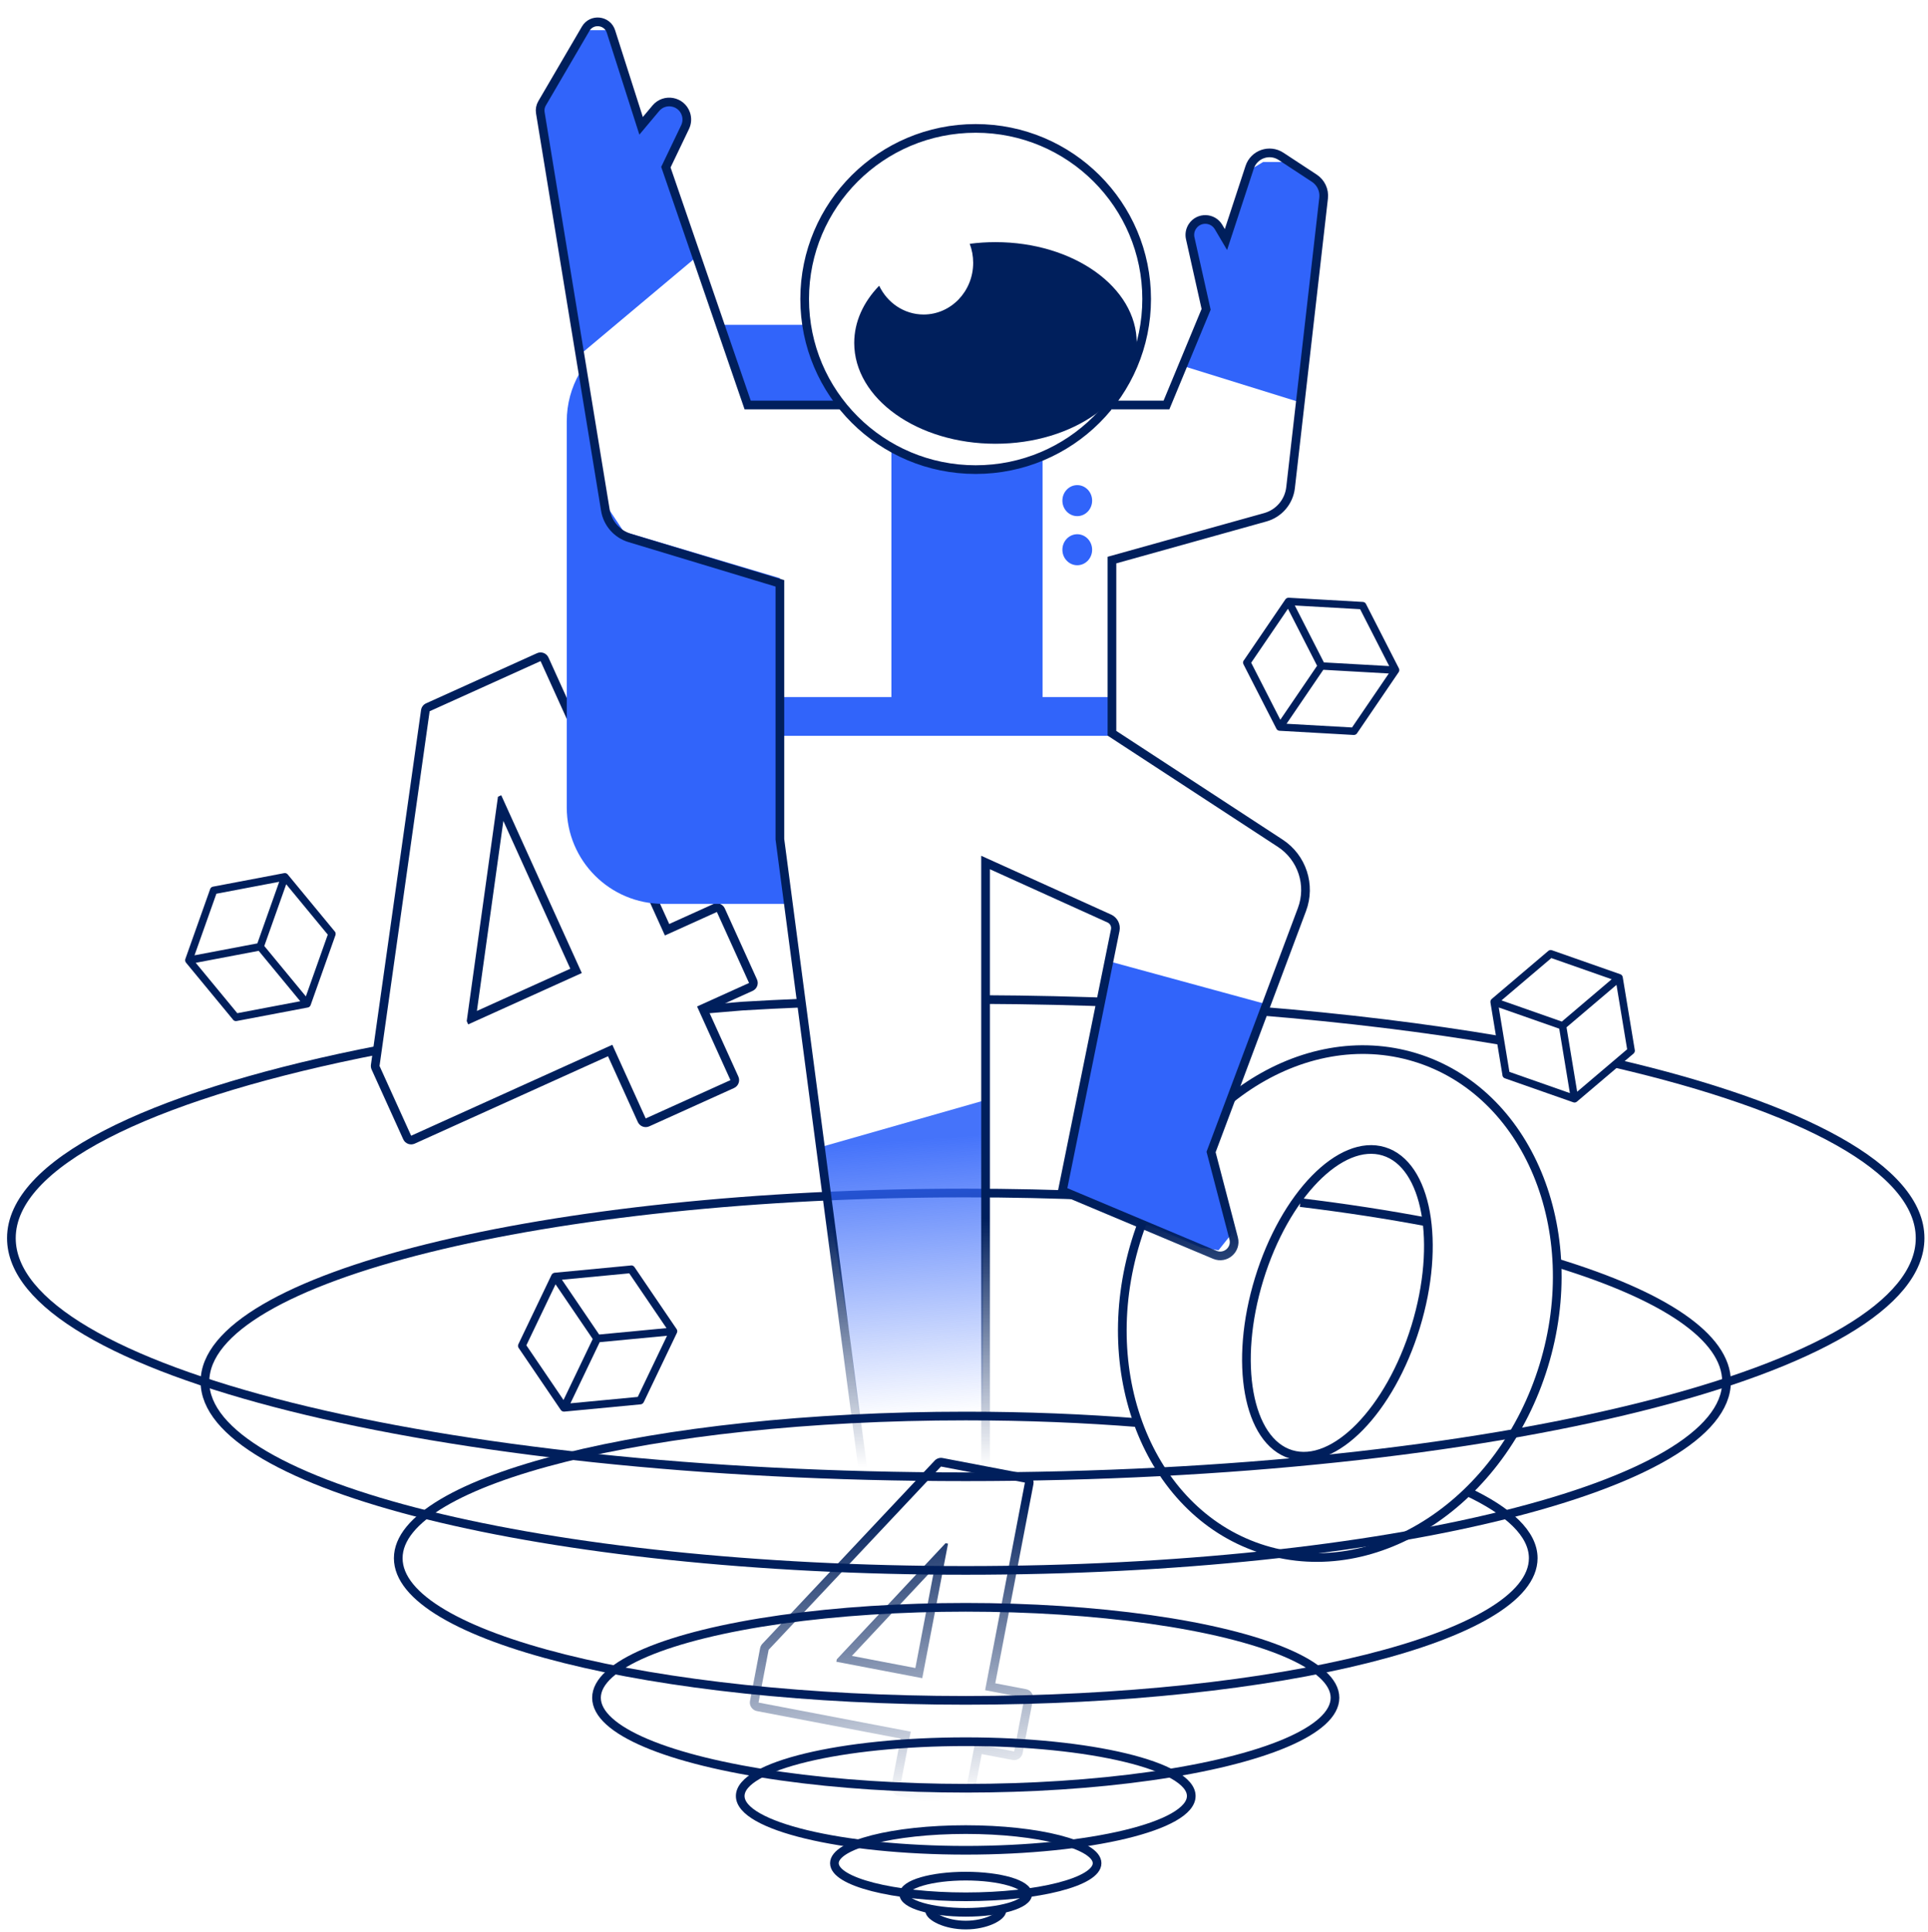 <svg width="553" height="554" viewBox="0 0 553 554" fill="none" xmlns="http://www.w3.org/2000/svg">
<path d="M281.926 286.677C336.895 286.92 387.912 291.214 430.404 298.415M463.273 304.956C517.074 317.453 550.735 335.297 550.735 355.106C550.735 392.904 428.18 423.545 277 423.545C125.82 423.545 3.265 392.904 3.265 355.106C3.265 333.81 42.169 314.785 103.178 302.233C105.087 301.84 107.017 301.454 108.969 301.074M229.995 287.695C224.067 287.944 218.838 288.197 212.964 288.55L202.345 289.442" stroke="#001F5C" stroke-width="2.489"/>
<path d="M314.672 342.965C302.434 342.436 289.847 342.161 277 342.161C156.483 342.161 58.785 366.391 58.785 396.28C58.785 426.169 156.483 450.399 277 450.399C397.516 450.399 495.214 426.169 495.214 396.28C495.214 383.414 477.112 371.597 446.88 362.31" stroke="#001F5C" stroke-width="2.489"/>
<path d="M372.958 344.899C386.073 346.494 398.447 348.406 409.919 350.594" stroke="#001F5C" stroke-width="2.489"/>
<path d="M420.581 427.672C432.827 433.399 439.772 439.944 439.772 446.896C439.772 469.415 366.897 487.671 277 487.671C187.103 487.671 114.227 469.415 114.227 446.896C114.227 424.377 187.103 406.122 277 406.122C294.353 406.122 311.072 406.802 326.756 408.062" stroke="#001F5C" stroke-width="2.489"/>
<ellipse cx="277" cy="486.929" rx="105.909" ry="25.947" stroke="#001F5C" stroke-width="2.489"/>
<ellipse cx="277" cy="515.101" rx="64.683" ry="15.569" stroke="#001F5C" stroke-width="2.489"/>
<ellipse cx="277" cy="534.376" rx="37.672" ry="9.638" stroke="#001F5C" stroke-width="2.489"/>
<ellipse cx="277" cy="543.272" rx="17.77" ry="5.189" stroke="#001F5C" stroke-width="2.489"/>
<path d="M287.369 547.975C287.369 549.613 282.889 552.118 277 552.118C271.112 552.118 266.631 549.613 266.631 547.975" stroke="#001F5C" stroke-width="2.489"/>
<path d="M444.57 272.492C444.756 272.454 444.947 272.468 445.124 272.531L464.756 279.417L464.756 279.417C465.115 279.543 465.376 279.858 465.439 280.241L465.441 280.241L468.874 301.009C469.005 301.435 468.864 301.903 468.52 302.188L452.302 315.954L452.302 315.954C452.013 316.201 451.62 316.276 451.27 316.152L431.639 309.267L431.639 309.267C431.202 309.124 430.911 308.706 430.921 308.234L427.498 287.524C427.434 287.141 427.578 286.748 427.874 286.496L444.091 272.729L444.092 272.73C444.23 272.61 444.395 272.529 444.57 272.492L444.57 272.492ZM444.964 274.781L430.665 286.916L447.974 292.992L462.271 280.85L444.964 274.781ZM463.652 282.467L449.318 294.635L452.372 313.111L466.706 300.941L463.652 282.467ZM429.886 288.948L432.94 307.422L450.283 313.508L447.228 295.028L429.886 288.948Z" fill="#001F5C"/>
<path d="M60.574 254.544C60.716 254.419 60.888 254.335 61.073 254.301L81.513 250.417L81.513 250.417C81.887 250.346 82.271 250.488 82.519 250.788L82.52 250.787L95.925 267.03C96.251 267.333 96.365 267.809 96.21 268.227L89.099 288.263L89.099 288.263C88.973 288.622 88.671 288.883 88.306 288.952L67.866 292.834L67.866 292.835C67.416 292.93 66.955 292.714 66.726 292.301L53.359 276.103C53.112 275.804 53.039 275.391 53.169 275.025L60.279 254.99L60.28 254.99C60.339 254.817 60.441 254.664 60.574 254.545L60.574 254.544ZM62.064 256.327L55.794 273.99L73.818 270.57L80.084 252.902L62.064 256.327ZM82.091 253.609L75.806 271.318L87.731 285.769L94.015 268.058L82.091 253.609ZM56.141 276.138L68.065 290.587L86.123 287.159L74.196 272.706L56.141 276.138Z" fill="#001F5C"/>
<path d="M391.415 172.792C391.576 172.893 391.705 173.035 391.789 173.202L401.25 191.712L401.249 191.711C401.422 192.05 401.394 192.458 401.175 192.779L401.176 192.78L389.321 210.184C389.121 210.581 388.696 210.823 388.25 210.793L367 209.589L367 209.589C366.62 209.569 366.284 209.353 366.116 209.022L356.656 190.513L356.656 190.513C356.439 190.109 356.517 189.606 356.85 189.271L368.672 171.917C368.891 171.596 369.267 171.41 369.655 171.432L390.905 172.635L390.905 172.635C391.087 172.644 391.262 172.698 391.415 172.793L391.415 172.792ZM390.119 174.721L371.385 173.659L379.723 189.981L398.461 191.038L390.119 174.721ZM398.344 193.16L379.562 192.096L369.014 207.579L387.797 208.64L398.344 193.16ZM369.419 174.593L358.872 190.074L367.228 206.427L377.777 190.942L369.419 174.593Z" fill="#001F5C"/>
<path d="M148.578 386.055C148.589 386.251 148.654 386.438 148.764 386.598L160.853 404.389L160.853 404.388C161.074 404.714 161.459 404.891 161.86 404.853L161.86 404.855L183.567 402.791C184.028 402.808 184.46 402.544 184.654 402.125L194.15 382.281L194.15 382.282C194.321 381.927 194.292 381.515 194.076 381.198L181.986 363.409L181.986 363.408C181.728 363.01 181.232 362.83 180.762 362.964L159.116 365.023C158.715 365.061 158.36 365.309 158.186 365.672L148.689 385.514L148.689 385.514C148.607 385.684 148.569 385.87 148.578 386.055L148.578 386.055ZM150.974 385.842L159.345 368.348L170.009 384.032L161.631 401.527L150.974 385.842ZM163.616 402.478L172.01 384.94L191.322 383.104L182.925 400.642L163.616 402.478ZM161.174 367.033L180.483 365.197L191.166 380.912L171.851 382.748L161.174 367.033Z" fill="#001F5C"/>
<ellipse rx="61.113" ry="73.85" transform="matrix(0.957 0.292 -0.293 0.956 384.283 373.869)" stroke="#001F5C" stroke-width="2.489"/>
<ellipse rx="23.45" ry="45.446" transform="matrix(0.957 0.292 -0.293 0.956 383.603 373.662)" stroke="#001F5C" stroke-width="2.489"/>
<path fill-rule="evenodd" clip-rule="evenodd" d="M118.953 327.998C117.701 328.564 116.226 328.009 115.658 326.757L106.591 306.747C106.396 306.316 106.327 305.84 106.393 305.372L120.768 203.641C120.888 202.798 121.43 202.075 122.206 201.724L154.025 187.341C155.277 186.775 156.752 187.331 157.319 188.583L191.951 265.007L204.595 259.292C205.847 258.726 207.322 259.282 207.889 260.534L217.117 280.896C217.684 282.148 217.128 283.621 215.876 284.187L203.232 289.903L211.778 308.761C212.345 310.013 211.79 311.487 210.538 312.053L186.233 323.039C184.981 323.605 183.506 323.049 182.939 321.797L174.393 302.938L118.953 327.998ZM175.634 299.647L185.206 320.772L209.51 309.786L199.938 288.661L214.849 281.921L205.622 261.559L190.711 268.299L155.052 189.608L123.233 203.99L108.858 305.722L117.926 325.732L175.634 299.647ZM143.768 228.079L142.829 228.503L133.869 292.861L134.294 293.8L166.876 279.072L143.768 228.079ZM144.376 235.448L136.789 289.941L163.581 277.831L144.376 235.448Z" fill="#001F5C"/>
<path fill-rule="evenodd" clip-rule="evenodd" d="M217.101 490.749C215.751 490.491 214.866 489.187 215.125 487.838L218.026 472.697C218.115 472.233 218.334 471.804 218.658 471.46L268.087 418.908C268.67 418.288 269.531 418.009 270.368 418.168L294.435 422.769C295.785 423.027 296.67 424.331 296.411 425.681L285.469 482.779L294.304 484.468C295.654 484.726 296.538 486.03 296.28 487.379L293.327 502.787C293.068 504.137 291.764 505.022 290.414 504.764L281.579 503.075L278.985 516.615C278.726 517.965 277.422 518.85 276.072 518.592L257.688 515.078C256.338 514.82 255.453 513.516 255.712 512.167L258.307 498.626L217.101 490.749ZM261.22 496.649L258.156 512.634L276.54 516.148L279.604 500.163L290.883 502.32L293.835 486.912L282.556 484.756L293.967 425.213L269.899 420.612L220.471 473.164L217.569 488.305L261.22 496.649ZM271.922 442.725L271.212 442.589L240.019 475.888L239.882 476.598L264.528 481.31L271.922 442.725ZM268.075 449.576L244.338 474.917L262.552 478.398L268.075 449.576Z" fill="url(#paint0_linear_2936_4992)"/>
<path fill-rule="evenodd" clip-rule="evenodd" d="M226.33 259.233L223.69 239.958V165.822L178.909 152.478L172.512 142.84L166.223 107.059C163.893 111.111 162.561 115.81 162.561 120.819V231.583C162.561 246.854 174.94 259.233 190.211 259.233H226.33ZM241.928 115.41C238.122 110.464 235.079 104.942 232.927 99.026L230.798 93.169H206.631L213.739 115.41H241.928Z" fill="#3164FA"/>
<path d="M372.957 115.41L339.549 105.031L346.657 88.721L343.103 79.825L342.393 67.963V64.257L346.657 62.774L351.633 67.963L357.319 49.429L362.295 46.464H367.981L377.932 52.395L380.065 58.326L372.957 115.41Z" fill="#3164FA"/>
<path d="M318.936 211.045H223.689V199.924H255.675V128.013C259.94 129.99 270.602 134.685 279.132 134.685C287.661 134.685 295.954 132.214 299.034 130.237V199.924H318.936V211.045Z" fill="#3164FA"/>
<ellipse cx="308.986" cy="143.582" rx="4.265" ry="4.448" fill="#3164FA"/>
<ellipse cx="308.986" cy="157.667" rx="4.265" ry="4.448" fill="#3164FA"/>
<path d="M199.523 73.894L166.826 101.324L155.453 35.344L154.743 30.154L160.429 20.517L168.248 8.655H173.934L180.331 26.448L184.596 34.602L190.993 30.154H193.126L196.68 31.637L197.39 34.602L190.993 47.206L199.523 73.894Z" fill="#3164FA"/>
<path opacity="0.9" d="M281.975 315.7L235.062 329.087L243.465 381.417L247.857 417.927H281.975V366.205V315.7Z" fill="url(#paint1_linear_2936_4992)"/>
<path d="M363.717 288.146L317.516 275.543L304.721 340.782L344.526 357.833L349.501 358.575L353.055 354.126L347.369 328.92L363.717 288.146Z" fill="#3164FA"/>
<path d="M241.46 116.151H214.45L190.993 47.947C193.179 43.387 194.525 40.58 196.5 36.459C197.071 35.269 197.151 33.903 196.723 32.654V32.654C195.455 28.949 190.626 28.05 188.109 31.05L183.885 36.085L175.245 9.051C174.191 5.753 169.729 5.261 167.982 8.25L155.47 29.652C155 30.456 154.825 31.398 154.975 32.317L173.638 146.325C174.254 150.091 176.96 153.178 180.613 154.282L223.69 167.305V240.699L254.254 472.743L292.358 494.573C295.865 496.583 299.799 492.715 297.85 489.174L282.686 461.623V247.371L318.18 263.436C319.455 264.013 320.161 265.395 319.883 266.766L304.721 341.523L348.43 359.885C351.486 361.169 354.687 358.392 353.849 355.186L347.369 330.403L373.436 260.854C376.064 253.84 373.476 245.941 367.205 241.844L318.937 210.304V160.633L362.92 148.357C366.839 147.263 369.705 143.902 370.167 139.859L379.647 56.805C379.903 54.555 378.872 52.352 376.979 51.109L367.426 44.836C364.123 42.667 359.662 44.227 358.431 47.981L351.633 68.705L349.518 65.12C347.863 62.314 343.846 62.197 342.031 64.902V64.902C341.354 65.91 341.121 67.151 341.386 68.335L345.947 88.721L334.574 116.151H318.937" stroke="url(#paint2_linear_2936_4992)" stroke-width="2.489"/>
<ellipse cx="279.843" cy="85.756" rx="49.045" ry="48.929" stroke="#001F5C" stroke-width="2.489"/>
<path fill-rule="evenodd" clip-rule="evenodd" d="M264.917 90.204C272.768 90.204 279.133 83.566 279.133 75.377C279.133 73.452 278.781 71.613 278.141 69.926C280.537 69.611 283.006 69.446 285.53 69.446C307.906 69.446 326.045 82.391 326.045 98.359C326.045 114.327 307.906 127.272 285.53 127.272C263.154 127.272 245.014 114.327 245.014 98.359C245.014 92.264 247.657 86.609 252.169 81.947C254.492 86.84 259.328 90.204 264.917 90.204Z" fill="#001F5C"/>
<defs>
<linearGradient id="paint0_linear_2936_4992" x1="262.133" y1="432.153" x2="269.45" y2="516.542" gradientUnits="userSpaceOnUse">
<stop stop-color="#001F5C"/>
<stop offset="1" stop-color="#001F5C" stop-opacity="0"/>
</linearGradient>
<linearGradient id="paint1_linear_2936_4992" x1="258.519" y1="327.261" x2="264.08" y2="406.491" gradientUnits="userSpaceOnUse">
<stop stop-color="#3164FA"/>
<stop offset="1" stop-color="#3164FA" stop-opacity="0"/>
</linearGradient>
<linearGradient id="paint2_linear_2936_4992" x1="267.759" y1="349.678" x2="267.759" y2="420.848" gradientUnits="userSpaceOnUse">
<stop offset="5.7364e-09" stop-color="#001F5C"/>
<stop offset="1" stop-color="#001F5C" stop-opacity="0"/>
</linearGradient>
</defs>
</svg>
